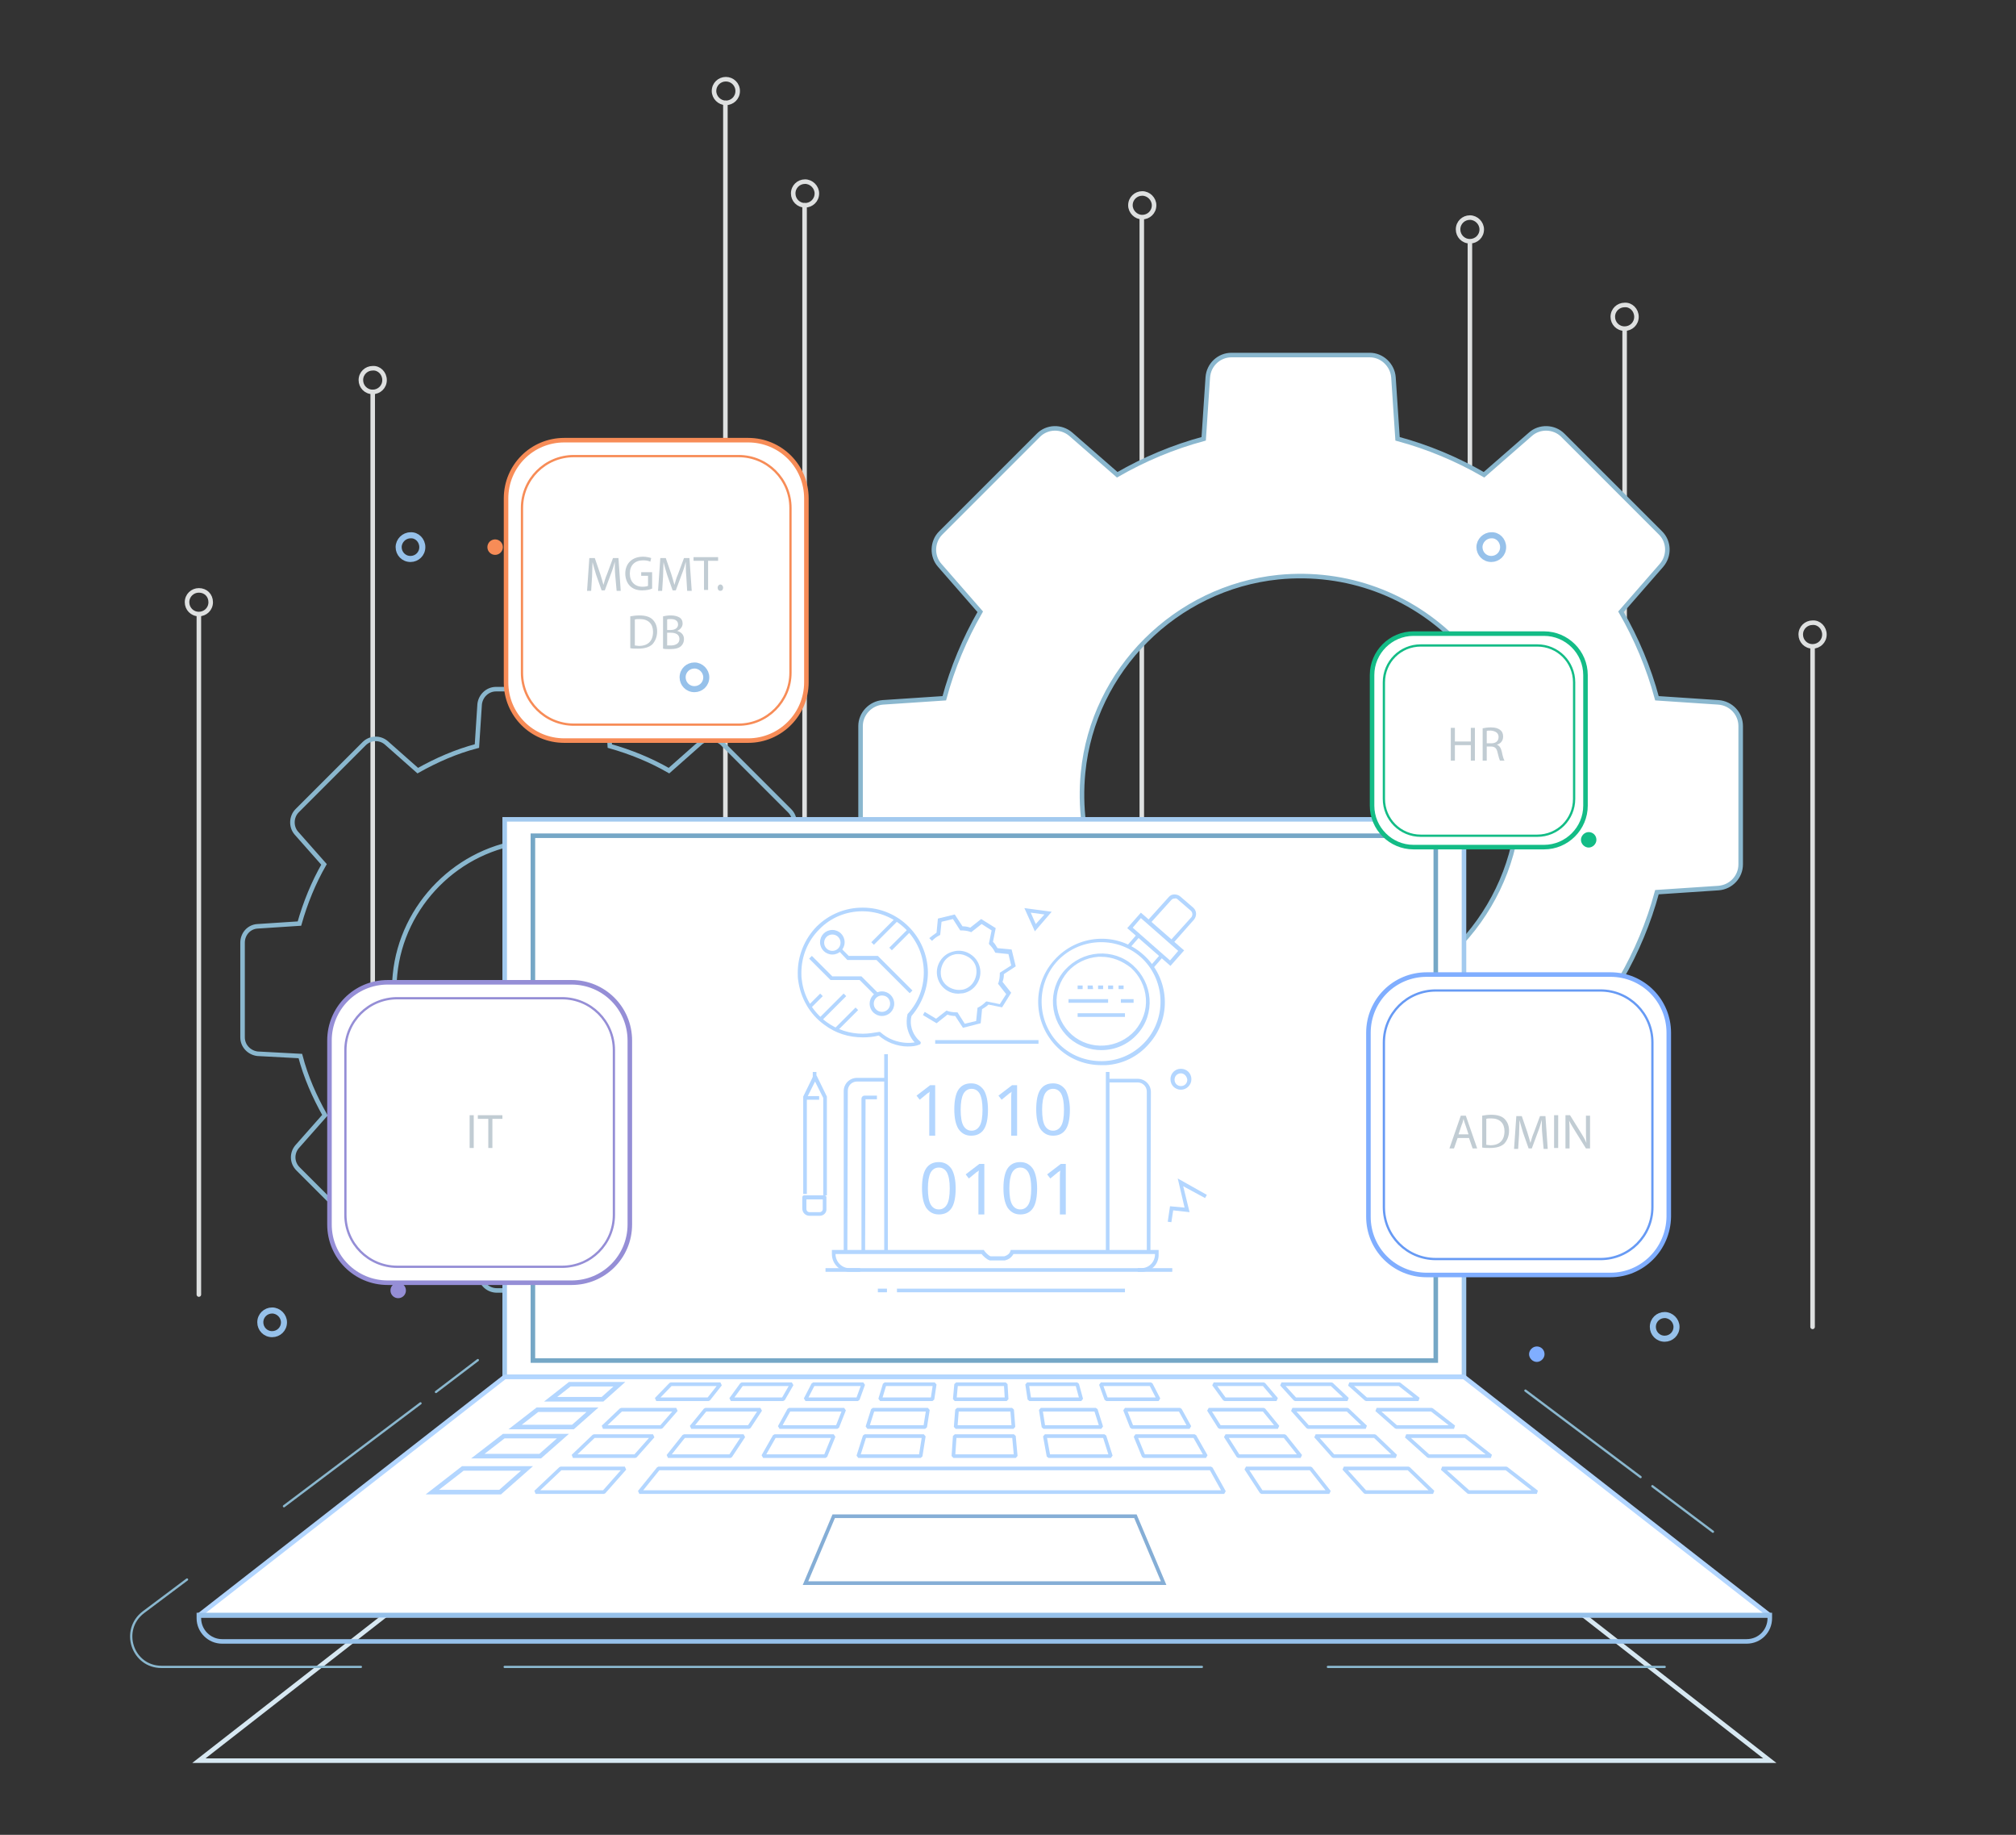 <?xml version="1.0" encoding="utf-8"?>
<!-- Generator: Adobe Illustrator 24.2.1, SVG Export Plug-In . SVG Version: 6.00 Build 0)  -->
<svg version="1.1" id="Layer_1" xmlns="http://www.w3.org/2000/svg" xmlns:xlink="http://www.w3.org/1999/xlink" x="0px" y="0px"
	 viewBox="0 0 443 403.1" style="enable-background:new 0 0 443 403.1;" xml:space="preserve">
<rect x="0" y="0" width="443" height="403.1" fill="#333333" stroke="none"/>
<style type="text/css">
	.st0{fill:none;stroke:#DEE0E0;stroke-width:0.998;stroke-linecap:round;stroke-miterlimit:10;}
	.st1{fill:#FFFFFF;stroke:#8AB7CE;stroke-width:0.998;stroke-miterlimit:10;}
	.st2{fill:none;stroke:#8AB7CE;stroke-width:0.998;stroke-miterlimit:10;}
	.st3{fill:none;stroke:#D7E8F2;stroke-miterlimit:10;}
	.st4{fill:#FFFFFF;stroke:#A3CAEF;stroke-miterlimit:10;}
	.st5{fill:#FFFFFF;stroke:#75A7C6;stroke-miterlimit:10;}
	.st6{fill:#FFFFFF;stroke:#B3D6FF;stroke-linecap:round;stroke-linejoin:bevel;stroke-miterlimit:10;}
	.st7{fill:none;stroke:#8AB7CE;stroke-width:0.5;stroke-linecap:round;stroke-miterlimit:10;}
	.st8{fill:none;stroke:#B3D6FF;stroke-miterlimit:10;}
	.st9{fill:#FFFFFF;stroke:#B3D6FF;stroke-width:0.8;stroke-linecap:round;stroke-linejoin:bevel;stroke-miterlimit:10;}
	.st10{fill:none;stroke:#85AED6;stroke-width:0.8;stroke-miterlimit:10;}
	.st11{fill:none;stroke:#96C1EA;stroke-miterlimit:10;}
	.st12{fill:#FFFFFF;stroke:#958ED6;stroke-width:0.998;stroke-miterlimit:10;}
	.st13{fill:#FFFFFF;stroke:#958ED6;stroke-width:0.5;stroke-miterlimit:10;}
	.st14{fill:#FFFFFF;stroke:#80AEFF;stroke-width:0.998;stroke-miterlimit:10;}
	.st15{fill:#FFFFFF;stroke:#679AF4;stroke-width:0.5;stroke-miterlimit:10;}
	.st16{fill:#FFFFFF;stroke:#13BC86;stroke-width:0.998;stroke-miterlimit:10;}
	.st17{fill:#FFFFFF;stroke:#13BC86;stroke-width:0.5;stroke-miterlimit:10;}
	.st18{fill:#FFFFFF;stroke:#F78C57;stroke-width:0.998;stroke-miterlimit:10;}
	.st19{fill:#FFFFFF;stroke:#F78C57;stroke-width:0.5;stroke-miterlimit:10;}
	.st20{fill:none;stroke:#96C1EA;stroke-width:1.331;stroke-miterlimit:10;}
	.st21{fill:#13BC86;}
	.st22{fill:#958ED6;}
	.st23{fill:#F78C57;}
	.st24{fill:#80AEFF;}
	.st25{enable-background:new    ;}
	.st26{fill:#C1CCD3;}
	.st27{fill:#B3D6FF;}
</style>
<g id="BACKGROUND">
</g>
<g id="DESIGNED_BY_FREEPIK">
</g>
<g>
	<g id="OBJECTS">
		<g>
			<g>
				<line class="st0" x1="159.4" y1="333.1" x2="159.4" y2="22.6"/>
				<line class="st0" x1="81.9" y1="252.3" x2="81.9" y2="86.1"/>
				<line class="st0" x1="176.8" y1="291.6" x2="176.8" y2="45.1"/>
				<line class="st0" x1="250.9" y1="291.6" x2="250.9" y2="47.8"/>
				<line class="st0" x1="323" y1="174.7" x2="323" y2="53.6"/>
				<path class="st0" d="M84.5,83.5c0,1.5-1.2,2.6-2.6,2.6c-1.5,0-2.6-1.2-2.6-2.6c0-1.5,1.2-2.6,2.6-2.6
					C83.3,80.8,84.5,82,84.5,83.5z"/>
				<path class="st0" d="M162.1,20c0,1.5-1.2,2.6-2.6,2.6s-2.6-1.2-2.6-2.6c0-1.5,1.2-2.6,2.6-2.6S162.1,18.5,162.1,20z"/>
				<path class="st0" d="M179.5,42.5c0,1.5-1.2,2.6-2.6,2.6c-1.5,0-2.6-1.2-2.6-2.6c0-1.5,1.2-2.6,2.6-2.6S179.5,41.1,179.5,42.5z"
					/>
				<path class="st0" d="M325.6,50.4c0,1.5-1.2,2.6-2.6,2.6c-1.5,0-2.6-1.2-2.6-2.6c0-1.5,1.2-2.6,2.6-2.6
					C324.4,47.8,325.6,49,325.6,50.4z"/>
				<g>
					<line class="st0" x1="357" y1="180" x2="357" y2="72.6"/>
					<path class="st0" d="M359.6,69.6c0,1.5-1.2,2.6-2.6,2.6c-1.5,0-2.6-1.2-2.6-2.6c0-1.5,1.2-2.6,2.6-2.6
						C358.4,66.9,359.6,68.1,359.6,69.6z"/>
				</g>
				<g>
					<line class="st0" x1="398.3" y1="291.5" x2="398.3" y2="142.4"/>
					<path class="st0" d="M400.9,139.4c0,1.5-1.2,2.6-2.6,2.6c-1.5,0-2.6-1.2-2.6-2.6c0-1.5,1.2-2.6,2.6-2.6
						C399.7,136.7,400.9,137.9,400.9,139.4z"/>
				</g>
				<g>
					<line class="st0" x1="43.7" y1="284.4" x2="43.7" y2="135.3"/>
					<path class="st0" d="M46.3,132.3c0,1.5-1.2,2.6-2.6,2.6c-1.5,0-2.6-1.2-2.6-2.6c0-1.5,1.2-2.6,2.6-2.6
						C45.2,129.7,46.3,130.8,46.3,132.3z"/>
				</g>
				<path class="st0" d="M253.6,45.1c0,1.5-1.2,2.6-2.6,2.6s-2.6-1.2-2.6-2.6c0-1.5,1.2-2.6,2.6-2.6S253.6,43.7,253.6,45.1z"/>
			</g>
			<g>
				<path class="st1" d="M382.5,189.9v-30.4c0-2.7-2.1-5-4.9-5.2l-13.5-0.9c-1.8-6.7-4.5-13.1-7.9-19l8.9-10.2
					c1.8-2.1,1.7-5.2-0.2-7.1l-21.5-21.5c-1.9-1.9-5.1-2-7.1-0.2l-10.2,8.9c-5.9-3.4-12.3-6.1-19-7.9l-0.9-13.5
					c-0.2-2.7-2.5-4.9-5.2-4.9h-30.4c-2.7,0-5,2.1-5.2,4.9l-0.9,13.5c-6.7,1.8-13.1,4.5-19,7.9l-10.2-8.9c-2.1-1.8-5.2-1.7-7.1,0.2
					l-21.5,21.5c-1.9,1.9-2,5.1-0.2,7.1l8.9,10.2c-3.4,5.9-6.1,12.3-7.9,19l-13.5,0.9c-2.7,0.2-4.9,2.5-4.9,5.2v30.4
					c0,2.7,2.1,5,4.9,5.2l13.5,0.9c1.8,6.7,4.5,13.1,7.9,19l-8.9,10.2c-1.8,2.1-1.7,5.2,0.2,7.1l21.5,21.5c1.9,1.9,5.1,2,7.1,0.2
					l10.2-8.9c5.9,3.4,12.3,6.1,19,7.9l0.9,13.5c0.2,2.7,2.5,4.9,5.2,4.9H301c2.7,0,5-2.1,5.2-4.9l0.9-13.5c6.7-1.8,13.1-4.5,19-7.9
					l10.2,8.9c2.1,1.8,5.2,1.7,7.1-0.2l21.5-21.5c1.9-1.9,2-5.1,0.2-7.1l-8.9-10.2c3.4-5.9,6.1-12.3,7.9-19l13.5-0.9
					C380.4,194.9,382.5,192.6,382.5,189.9z M290.7,222.4c-30.4,3-55.7-22.3-52.7-52.7c2.2-22.5,20.4-40.6,42.9-42.9
					c30.4-3,55.7,22.3,52.7,52.7C331.4,202,313.2,220.2,290.7,222.4z"/>
				<path class="st2" d="M185.5,227.9v-20.8c0-1.9-1.5-3.4-3.3-3.6l-9.2-0.6c-1.2-4.6-3.1-8.9-5.4-13l6.1-6.9
					c1.2-1.4,1.2-3.5-0.2-4.9l-14.7-14.7c-1.3-1.3-3.5-1.4-4.9-0.2l-6.9,6.1c-4-2.3-8.4-4.1-13-5.4l-0.6-9.2
					c-0.1-1.9-1.7-3.3-3.6-3.3H109c-1.9,0-3.4,1.5-3.6,3.3l-0.6,9.2c-4.6,1.2-8.9,3.1-13,5.4l-6.9-6.1c-1.4-1.2-3.5-1.2-4.9,0.2
					l-14.7,14.7c-1.3,1.3-1.4,3.5-0.2,4.9l6.1,6.9c-2.3,4-4.1,8.4-5.4,13l-9.2,0.6c-1.9,0.1-3.3,1.7-3.3,3.6v20.8
					c0,1.9,1.5,3.4,3.3,3.6L66,232c1.2,4.6,3.1,8.9,5.4,13l-6.1,6.9c-1.2,1.4-1.2,3.5,0.2,4.9l14.7,14.7c1.3,1.3,3.5,1.4,4.9,0.2
					l6.9-6.1c4,2.3,8.4,4.1,13,5.4l0.6,9.2c0.1,1.9,1.7,3.3,3.6,3.3H130c1.9,0,3.4-1.5,3.6-3.3l0.6-9.2c4.6-1.2,8.9-3.1,13-5.4
					l6.9,6.1c1.4,1.2,3.5,1.2,4.9-0.2l14.7-14.7c1.3-1.3,1.4-3.5,0.2-4.9l-6.1-6.9c2.3-4,4.1-8.4,5.4-13l9.2-0.6
					C184,231.3,185.5,229.8,185.5,227.9z M122.8,250.1c-20.7,2.1-38-15.2-36-36c1.5-15.3,13.9-27.8,29.3-29.3
					c20.7-2.1,38,15.2,36,36C150.6,236.2,138.2,248.6,122.8,250.1z"/>
			</g>
			<polygon class="st3" points="388.9,386.8 43.7,386.8 110.9,334.4 321.7,334.4 			"/>
			<g>
				<rect x="110.9" y="180" class="st4" width="210.8" height="122.5"/>
				<g>
					<g>
						<rect x="117.1" y="183.6" class="st5" width="198.4" height="115.3"/>
					</g>
					<polygon class="st6" points="388.9,354.9 43.7,354.9 110.9,302.5 321.7,302.5 					"/>
					<g>
						<line class="st7" x1="95.8" y1="305.8" x2="105" y2="298.8"/>
						<line class="st7" x1="62.4" y1="330.9" x2="92.4" y2="308.3"/>
						<path class="st7" d="M79.3,366.2H35.5c-6.4,0-9.1-8.1-4-12l9.6-7.2"/>
						<line class="st7" x1="264.1" y1="366.2" x2="110.9" y2="366.2"/>
						<line class="st7" x1="365.8" y1="366.2" x2="291.8" y2="366.2"/>
						<line class="st7" x1="363.1" y1="326.5" x2="376.4" y2="336.5"/>
						<line class="st7" x1="335.2" y1="305.5" x2="360.5" y2="324.5"/>
					</g>
					<g>
						<polygon class="st8" points="132.4,307.4 121,307.4 125.2,304.1 136.1,304.1 						"/>
						<polygon class="st8" points="125.9,313.5 113.2,313.5 118.1,309.7 130.2,309.7 						"/>
						<polygon class="st9" points="145.3,313.5 132.5,313.5 136.5,309.7 148.6,309.7 						"/>
						<polygon class="st9" points="164.6,313.5 151.9,313.5 155,309.7 167.1,309.7 						"/>
						<polygon class="st9" points="184,313.5 171.3,313.5 173.4,309.7 185.5,309.7 						"/>
						<polygon class="st9" points="203.3,313.5 190.6,313.5 191.8,309.7 203.9,309.7 						"/>
						<polygon class="st9" points="222.7,313.5 210,313.5 210.3,309.7 222.4,309.7 						"/>
						<polygon class="st9" points="242,313.5 229.3,313.5 228.7,309.7 240.8,309.7 						"/>
						<polygon class="st9" points="261.4,313.5 248.7,313.5 247.2,309.7 259.3,309.7 						"/>
						<polygon class="st9" points="280.8,313.5 268,313.5 265.6,309.7 277.7,309.7 						"/>
						<polygon class="st9" points="300.1,313.5 287.4,313.5 284,309.7 296.1,309.7 						"/>
						<polygon class="st9" points="319.5,313.5 306.8,313.5 302.5,309.7 314.6,309.7 						"/>
						<polygon class="st8" points="118.7,319.9 105,319.9 110.7,315.5 123.7,315.5 						"/>
						<polygon class="st9" points="139.6,319.9 125.9,319.9 130.5,315.5 143.5,315.5 						"/>
						<polygon class="st9" points="160.5,319.9 146.8,319.9 150.3,315.5 163.4,315.5 						"/>
						<polygon class="st9" points="181.4,319.9 167.7,319.9 170.2,315.5 183.2,315.5 						"/>
						<polygon class="st9" points="202.3,319.9 188.6,319.9 190,315.5 203,315.5 						"/>
						<polygon class="st9" points="223.2,319.9 209.5,319.9 209.8,315.5 222.8,315.5 						"/>
						<polygon class="st9" points="244.1,319.9 230.4,319.9 229.6,315.5 242.7,315.5 						"/>
						<polygon class="st9" points="265,319.9 251.3,319.9 249.5,315.5 262.5,315.5 						"/>
						<polygon class="st9" points="285.8,319.9 272.1,319.9 269.3,315.5 282.3,315.5 						"/>
						<polygon class="st9" points="306.7,319.9 293,319.9 289.1,315.5 302.1,315.5 						"/>
						<polygon class="st9" points="327.6,319.9 313.9,319.9 309,315.5 322,315.5 						"/>
						<polygon class="st8" points="109.9,327.8 95,327.8 101.7,322.6 115.8,322.6 						"/>
						<polygon class="st9" points="132.7,327.8 117.7,327.8 123.2,322.6 137.3,322.6 						"/>
						<polygon class="st9" points="269,327.8 140.5,327.8 144.7,322.6 266.1,322.6 						"/>
						<polygon class="st9" points="292.1,327.8 277.2,327.8 273.8,322.6 288,322.6 						"/>
						<polygon class="st9" points="314.9,327.8 300,327.8 295.3,322.6 309.5,322.6 						"/>
						<polygon class="st9" points="337.7,327.8 322.7,327.8 316.9,322.6 331,322.6 						"/>
						<polygon class="st9" points="155.7,307.4 144.2,307.4 147.4,304.1 158.3,304.1 						"/>
						<polygon class="st9" points="172.1,307.4 160.6,307.4 163,304.1 174,304.1 						"/>
						<polygon class="st9" points="188.5,307.4 177,307.4 178.7,304.1 189.7,304.1 						"/>
						<polygon class="st9" points="204.9,307.4 193.4,307.4 194.4,304.1 205.4,304.1 						"/>
						<polygon class="st9" points="221.2,307.4 209.8,307.4 210.1,304.1 221,304.1 						"/>
						<polygon class="st9" points="237.6,307.4 226.2,307.4 225.7,304.1 236.7,304.1 						"/>
						<polygon class="st9" points="254.6,307.4 243.1,307.4 241.9,304.1 252.9,304.1 						"/>
						<polygon class="st9" points="280.5,307.4 269.1,307.4 266.7,304.1 277.7,304.1 						"/>
						<polygon class="st9" points="296.1,307.4 284.6,307.4 281.6,304.1 292.6,304.1 						"/>
						<polygon class="st9" points="311.7,307.4 300.2,307.4 296.5,304.1 307.5,304.1 						"/>
						<polygon class="st10" points="255.7,347.8 177,347.8 183.2,333.1 249.5,333.1 						"/>
					</g>
					<path class="st11" d="M383.8,360.6h-335c-2.8,0-5.1-2.3-5.1-5.1v-0.7h345.2v0.7C388.9,358.3,386.7,360.6,383.8,360.6z"/>
				</g>
			</g>
			<g>
				<path class="st12" d="M125.6,281.8H85.2c-7.1,0-12.8-5.7-12.8-12.8v-40.4c0-7.1,5.7-12.8,12.8-12.8h40.4
					c7.1,0,12.8,5.7,12.8,12.8V269C138.4,276.1,132.7,281.8,125.6,281.8z"/>
				<path class="st13" d="M123.5,278.3H87.3c-6.3,0-11.4-5.1-11.4-11.4v-36.2c0-6.3,5.1-11.4,11.4-11.4h36.2
					c6.3,0,11.4,5.1,11.4,11.4v36.2C134.9,273.2,129.8,278.3,123.5,278.3z"/>
			</g>
			<g>
				<path class="st14" d="M353.9,280.1h-40.4c-7.1,0-12.8-5.7-12.8-12.8v-40.4c0-7.1,5.7-12.8,12.8-12.8h40.4
					c7.1,0,12.8,5.7,12.8,12.8v40.4C366.6,274.4,360.9,280.1,353.9,280.1z"/>
				<path class="st15" d="M351.7,276.6h-36.2c-6.3,0-11.4-5.1-11.4-11.4V229c0-6.3,5.1-11.4,11.4-11.4h36.2
					c6.3,0,11.4,5.1,11.4,11.4v36.2C363.1,271.5,358,276.6,351.7,276.6z"/>
			</g>
			<g>
				<path class="st16" d="M339.3,186.1h-28.7c-5,0-9.1-4.1-9.1-9.1v-28.7c0-5,4.1-9.1,9.1-9.1h28.7c5,0,9.1,4.1,9.1,9.1V177
					C348.4,182,344.3,186.1,339.3,186.1z"/>
				<path class="st17" d="M337.8,183.6h-25.6c-4.5,0-8.1-3.6-8.1-8.1v-25.6c0-4.5,3.6-8.1,8.1-8.1h25.6c4.5,0,8.1,3.6,8.1,8.1v25.6
					C345.9,180,342.3,183.6,337.8,183.6z"/>
			</g>
			<g>
				<path class="st18" d="M164.4,162.7H124c-7.1,0-12.8-5.7-12.8-12.8v-40.4c0-7.1,5.7-12.8,12.8-12.8h40.4
					c7.1,0,12.8,5.7,12.8,12.8v40.4C177.2,156.9,171.5,162.7,164.4,162.7z"/>
				<path class="st19" d="M162.3,159.2h-36.2c-6.3,0-11.4-5.1-11.4-11.4v-36.2c0-6.3,5.1-11.4,11.4-11.4h36.2
					c6.3,0,11.4,5.1,11.4,11.4v36.2C173.7,154,168.6,159.2,162.3,159.2z"/>
			</g>
			<path class="st20" d="M368.4,291.5c0,1.5-1.2,2.6-2.6,2.6c-1.5,0-2.6-1.2-2.6-2.6c0-1.5,1.2-2.6,2.6-2.6
				C367.2,288.9,368.4,290.1,368.4,291.5z"/>
			<path class="st20" d="M330.3,120.2c0,1.5-1.2,2.6-2.6,2.6c-1.5,0-2.6-1.2-2.6-2.6s1.2-2.6,2.6-2.6
				C329.1,117.5,330.3,118.7,330.3,120.2z"/>
			<path class="st21" d="M350.8,184.5c0,0.9-0.8,1.7-1.7,1.7s-1.7-0.8-1.7-1.7s0.8-1.7,1.7-1.7S350.8,183.5,350.8,184.5z"/>
			<circle class="st22" cx="87.5" cy="283.5" r="1.7"/>
			<circle class="st23" cx="108.8" cy="120.2" r="1.7"/>
			<path class="st24" d="M339.4,297.5c0,0.9-0.8,1.7-1.7,1.7s-1.7-0.8-1.7-1.7c0-0.9,0.8-1.7,1.7-1.7S339.4,296.5,339.4,297.5z"/>
			<path class="st20" d="M155.2,148.8c0,1.5-1.2,2.6-2.6,2.6c-1.5,0-2.6-1.2-2.6-2.6c0-1.5,1.2-2.6,2.6-2.6S155.2,147.4,155.2,148.8
				z"/>
			<path class="st20" d="M62.4,290.5c0,1.5-1.2,2.6-2.6,2.6c-1.5,0-2.6-1.2-2.6-2.6c0-1.5,1.2-2.6,2.6-2.6S62.4,289.1,62.4,290.5z"
				/>
			<path class="st20" d="M92.8,120.2c0,1.5-1.2,2.6-2.6,2.6c-1.5,0-2.6-1.2-2.6-2.6s1.2-2.6,2.6-2.6
				C91.6,117.5,92.8,118.7,92.8,120.2z"/>
		</g>
		<g>
			<g class="st25">
				<path class="st26" d="M135.2,126.5c-0.1-1-0.1-2.2-0.1-3.1h0c-0.2,0.8-0.5,1.8-0.9,2.8l-1.3,3.5h-0.7l-1.2-3.4
					c-0.3-1-0.6-2-0.8-2.8h0c0,0.9-0.1,2.1-0.1,3.2l-0.2,3.1h-0.9l0.5-7.2h1.2l1.2,3.5c0.3,0.9,0.5,1.7,0.7,2.4h0
					c0.2-0.7,0.4-1.5,0.8-2.4l1.3-3.5h1.2l0.5,7.2h-0.9L135.2,126.5z"/>
				<path class="st26" d="M143.3,129.3c-0.4,0.2-1.2,0.4-2.2,0.4c-1.1,0-2-0.3-2.7-1c-0.6-0.6-1-1.6-1-2.7c0-2.2,1.5-3.7,3.9-3.7
					c0.8,0,1.5,0.2,1.8,0.3l-0.2,0.8c-0.4-0.2-0.9-0.3-1.6-0.3c-1.8,0-2.9,1.1-2.9,2.9c0,1.8,1.1,2.9,2.8,2.9c0.6,0,1-0.1,1.2-0.2
					v-2.2h-1.5v-0.8h2.4V129.3z"/>
				<path class="st26" d="M150.8,126.5c-0.1-1-0.1-2.2-0.1-3.1h0c-0.2,0.8-0.5,1.8-0.9,2.8l-1.3,3.5h-0.7l-1.2-3.4
					c-0.3-1-0.6-2-0.8-2.8h0c0,0.9-0.1,2.1-0.1,3.2l-0.2,3.1h-0.9l0.5-7.2h1.2l1.2,3.5c0.3,0.9,0.5,1.7,0.7,2.4h0
					c0.2-0.7,0.4-1.5,0.8-2.4l1.3-3.5h1.2l0.5,7.2H151L150.8,126.5z"/>
				<path class="st26" d="M154.6,123.2h-2.2v-0.8h5.4v0.8h-2.2v6.4h-0.9V123.2z"/>
				<path class="st26" d="M158.3,129.8c-0.4,0-0.6-0.3-0.6-0.7c0-0.4,0.3-0.7,0.6-0.7s0.6,0.3,0.6,0.7
					C158.9,129.5,158.7,129.8,158.3,129.8L158.3,129.8z"/>
			</g>
			<g class="st25">
				<path class="st26" d="M138.5,135.4c0.6-0.1,1.2-0.2,2-0.2c1.3,0,2.3,0.3,2.9,0.9c0.6,0.6,1,1.4,1,2.6c0,1.2-0.4,2.1-1,2.8
					c-0.7,0.7-1.8,1-3.2,1c-0.7,0-1.2,0-1.7-0.1V135.4z M139.5,141.8c0.2,0,0.6,0.1,0.9,0.1c2,0,3.1-1.1,3.1-3.1
					c0-1.7-1-2.8-2.9-2.8c-0.5,0-0.8,0-1.1,0.1V141.8z"/>
				<path class="st26" d="M145.7,135.4c0.4-0.1,1.1-0.2,1.7-0.2c0.9,0,1.5,0.2,2,0.5c0.4,0.3,0.6,0.7,0.6,1.3c0,0.7-0.5,1.3-1.2,1.6
					v0c0.7,0.2,1.5,0.7,1.5,1.8c0,0.6-0.2,1.1-0.6,1.5c-0.5,0.5-1.3,0.7-2.5,0.7c-0.6,0-1.1,0-1.5-0.1V135.4z M146.6,138.4h0.8
					c1,0,1.6-0.5,1.6-1.2c0-0.8-0.6-1.2-1.6-1.2c-0.4,0-0.7,0-0.8,0.1V138.4z M146.6,141.8c0.2,0,0.5,0,0.8,0c1,0,1.9-0.4,1.9-1.4
					c0-1-0.8-1.4-1.9-1.4h-0.8V141.8z"/>
			</g>
		</g>
		<g>
			<g class="st25">
				<path class="st26" d="M104.1,245v7.2h-0.9V245H104.1z"/>
				<path class="st26" d="M107.2,245.8H105V245h5.4v0.8h-2.2v6.4h-0.9V245.8z"/>
			</g>
		</g>
		<g class="st25">
			<path class="st26" d="M320.3,250l-0.8,2.3h-1l2.5-7.2h1.1l2.5,7.2h-1l-0.8-2.3H320.3z M322.7,249.2l-0.7-2.1
				c-0.2-0.5-0.3-0.9-0.4-1.3h0c-0.1,0.4-0.2,0.9-0.4,1.3l-0.7,2.1H322.7z"/>
			<path class="st26" d="M325.7,245.1c0.6-0.1,1.2-0.2,2-0.2c1.3,0,2.3,0.3,2.9,0.9c0.6,0.6,1,1.4,1,2.6c0,1.2-0.4,2.1-1,2.8
				c-0.7,0.7-1.8,1-3.2,1c-0.7,0-1.2,0-1.7-0.1V245.1z M326.6,251.5c0.2,0,0.6,0.1,0.9,0.1c2,0,3.1-1.1,3.1-3.1c0-1.7-1-2.8-2.9-2.8
				c-0.5,0-0.8,0-1.1,0.1V251.5z"/>
			<path class="st26" d="M338.9,249.1c-0.1-1-0.1-2.2-0.1-3.1h0c-0.2,0.8-0.5,1.8-0.9,2.8l-1.3,3.5h-0.7l-1.2-3.4
				c-0.3-1-0.6-2-0.8-2.8h0c0,0.9-0.1,2.1-0.1,3.2l-0.2,3.1h-0.9l0.5-7.2h1.2l1.2,3.5c0.3,0.9,0.5,1.7,0.7,2.4h0
				c0.2-0.7,0.4-1.5,0.8-2.4l1.3-3.5h1.2l0.5,7.2h-0.9L338.9,249.1z"/>
			<path class="st26" d="M342.4,245v7.2h-0.9V245H342.4z"/>
			<path class="st26" d="M344,252.3V245h1l2.3,3.7c0.5,0.8,1,1.6,1.3,2.4l0,0c-0.1-1-0.1-1.8-0.1-3v-3h0.9v7.2h-0.9l-2.3-3.7
				c-0.5-0.8-1-1.6-1.4-2.4l0,0c0.1,0.9,0.1,1.8,0.1,3v3.1H344z"/>
		</g>
		<g class="st25">
			<path class="st26" d="M319.7,159.9v3h3.5v-3h0.9v7.2h-0.9v-3.4h-3.5v3.4h-0.9v-7.2H319.7z"/>
			<path class="st26" d="M325.8,160c0.5-0.1,1.1-0.2,1.8-0.2c1,0,1.6,0.2,2.1,0.6c0.4,0.3,0.6,0.8,0.6,1.4c0,1-0.6,1.6-1.4,1.8v0
				c0.6,0.2,0.9,0.7,1.1,1.5c0.2,1,0.4,1.7,0.6,2h-1c-0.1-0.2-0.3-0.8-0.5-1.7c-0.2-1-0.6-1.4-1.5-1.4h-0.9v3.1h-0.9V160z
				 M326.7,163.3h1c1,0,1.6-0.5,1.6-1.4c0-0.9-0.7-1.3-1.7-1.4c-0.5,0-0.8,0-0.9,0.1V163.3z"/>
		</g>
	</g>
	<g>
		<g>
			<path class="st27" d="M259.5,239.4c-1.3,0-2.3-1-2.3-2.3s1-2.3,2.3-2.3s2.3,1,2.3,2.3S260.7,239.4,259.5,239.4z M259.5,235.8
				c-0.8,0-1.4,0.6-1.4,1.4c0,0.8,0.6,1.4,1.4,1.4s1.4-0.6,1.4-1.4C260.8,236.4,260.2,235.8,259.5,235.8z"/>
		</g>
		<g>
			<path class="st27" d="M227.4,204.6l-2.3-5.1l6,0.8L227.4,204.6z M226.5,200.5l1.1,2.5l1.9-2.1L226.5,200.5z"/>
		</g>
		<g>
			<polygon class="st27" points="257.4,268.5 256.6,268.4 257.1,265 260.3,265.3 258.8,258.9 265.2,262.5 264.8,263.2 260,260.6 
				261.4,266.3 257.8,265.9 			"/>
		</g>
		<g>
			<g>
				<g>
					<path class="st27" d="M180.1,267.1h-2.2c-0.9,0-1.6-0.7-1.6-1.6V263c0-0.2,0.2-0.4,0.4-0.4h4.5c0.2,0,0.4,0.2,0.4,0.4v2.5
						C181.7,266.4,181,267.1,180.1,267.1z M177.2,263.5v2.1c0,0.4,0.3,0.7,0.7,0.7h2.2c0.4,0,0.7-0.3,0.7-0.7v-2.1H177.2z"/>
				</g>
				<g>
					<path class="st27" d="M181.7,262.6h-0.8v-21.4l-1.8-3.6l-1.8,3.6v21.1h-0.8v-21.2c0-0.1,0-0.1,0-0.2l2.2-4.5
						c0.1-0.1,0.2-0.2,0.4-0.2s0.3,0.1,0.4,0.2l2.2,4.5c0,0.1,0,0.1,0,0.2L181.7,262.6L181.7,262.6z"/>
				</g>
				<g>
					<rect x="178.6" y="235.5" class="st27" width="0.8" height="1.4"/>
				</g>
			</g>
			<g>
				<rect x="176.9" y="240.8" class="st27" width="3.1" height="0.8"/>
			</g>
		</g>
		<g>
			<g>
				<g>
					<g>
						<path class="st27" d="M205.5,249.5h-1.3v-7.8c0-0.7,0-1.3,0.1-1.9c-0.1,0.2-0.3,0.3-0.5,0.4c-0.5,0.4-1.1,0.9-1.7,1.4
							l-0.7-0.9l3-2.3h1.1L205.5,249.5L205.5,249.5z"/>
						<path class="st27" d="M217.1,243.8c0,1.9-0.3,3.4-0.9,4.3c-0.6,0.9-1.5,1.4-2.8,1.4c-1.2,0-2.1-0.5-2.8-1.5
							c-0.6-1-0.9-2.4-0.9-4.3c0-1.9,0.3-3.4,0.9-4.3c0.6-0.9,1.5-1.4,2.8-1.4c1.2,0,2.1,0.5,2.8,1.5
							C216.8,240.5,217.1,242,217.1,243.8z M211.1,243.8c0,1.6,0.2,2.8,0.6,3.5c0.4,0.7,1,1.1,1.8,1.1s1.4-0.4,1.8-1.1
							c0.4-0.7,0.6-1.9,0.6-3.5s-0.2-2.7-0.6-3.5c-0.4-0.7-1-1.1-1.8-1.1s-1.4,0.4-1.8,1.1C211.3,241.1,211.1,242.2,211.1,243.8z"/>
						<path class="st27" d="M223.5,249.5h-1.3v-7.8c0-0.7,0-1.3,0.1-1.9c-0.1,0.2-0.3,0.3-0.5,0.4c-0.5,0.4-1.1,0.9-1.7,1.4
							l-0.7-0.9l3-2.3h1.1L223.5,249.5L223.5,249.5z"/>
						<path class="st27" d="M235.1,243.8c0,1.9-0.3,3.4-0.9,4.3c-0.6,0.9-1.5,1.4-2.8,1.4c-1.2,0-2.1-0.5-2.8-1.5
							c-0.6-1-0.9-2.4-0.9-4.3c0-1.9,0.3-3.4,0.9-4.3c0.6-0.9,1.5-1.4,2.8-1.4c1.2,0,2.1,0.5,2.8,1.5
							C234.7,240.5,235.1,242,235.1,243.8z M229,243.8c0,1.6,0.2,2.8,0.6,3.5c0.4,0.7,1,1.1,1.8,1.1s1.4-0.4,1.8-1.1
							c0.4-0.7,0.6-1.9,0.6-3.5s-0.2-2.7-0.6-3.5c-0.4-0.7-1-1.1-1.8-1.1s-1.4,0.4-1.8,1.1C229.2,241.1,229,242.2,229,243.8z"/>
					</g>
					<g>
						<path class="st27" d="M210,261.1c0,1.9-0.3,3.4-0.9,4.3c-0.6,0.9-1.5,1.4-2.8,1.4c-1.2,0-2.1-0.5-2.8-1.5
							c-0.6-1-0.9-2.4-0.9-4.3s0.3-3.4,0.9-4.3c0.6-0.9,1.5-1.4,2.8-1.4c1.2,0,2.1,0.5,2.8,1.5C209.7,257.8,210,259.3,210,261.1z
							 M203.9,261.1c0,1.6,0.2,2.8,0.6,3.5c0.4,0.7,1,1.1,1.8,1.1s1.4-0.4,1.8-1.1c0.4-0.7,0.6-1.9,0.6-3.5s-0.2-2.7-0.6-3.5
							c-0.4-0.7-1-1.1-1.8-1.1s-1.4,0.4-1.8,1.1C204.1,258.4,203.9,259.5,203.9,261.1z"/>
						<path class="st27" d="M216.3,266.8H215V259c0-0.7,0-1.3,0.1-1.9c-0.1,0.2-0.3,0.3-0.5,0.4c-0.5,0.4-1.1,0.9-1.7,1.4l-0.7-0.9
							l3-2.3h1.1L216.3,266.8L216.3,266.8z"/>
						<path class="st27" d="M227.9,261.1c0,1.9-0.3,3.4-0.9,4.3c-0.6,0.9-1.5,1.4-2.8,1.4c-1.2,0-2.1-0.5-2.8-1.5
							c-0.6-1-0.9-2.4-0.9-4.3s0.3-3.4,0.9-4.3c0.6-0.9,1.5-1.4,2.8-1.4c1.2,0,2.1,0.5,2.8,1.5C227.6,257.8,227.9,259.3,227.9,261.1
							z M221.8,261.1c0,1.6,0.2,2.8,0.6,3.5c0.4,0.7,1,1.1,1.8,1.1s1.4-0.4,1.8-1.1c0.4-0.7,0.6-1.9,0.6-3.5s-0.2-2.7-0.6-3.5
							c-0.4-0.7-1-1.1-1.8-1.1s-1.4,0.4-1.8,1.1C222,258.4,221.8,259.5,221.8,261.1z"/>
						<path class="st27" d="M234.2,266.8h-1.3V259c0-0.7,0-1.3,0.1-1.9c-0.1,0.2-0.3,0.3-0.5,0.4c-0.5,0.4-1.1,0.9-1.7,1.4l-0.7-0.9
							l3-2.3h1.1L234.2,266.8L234.2,266.8z"/>
					</g>
				</g>
			</g>
			<g>
				<rect x="194.3" y="231.6" class="st27" width="0.8" height="43.4"/>
			</g>
			<g>
				<rect x="205.5" y="228.5" class="st27" width="22.7" height="0.8"/>
			</g>
			<g>
				<rect x="243" y="235.5" class="st27" width="0.8" height="39.5"/>
			</g>
			<g>
				<path class="st27" d="M186.2,274.9h-0.8v-35.2c0-1.6,1.3-2.9,2.9-2.9h6.6v0.8h-6.6c-1.1,0-2,0.9-2,2L186.2,274.9L186.2,274.9z"
					/>
			</g>
			<g>
				<path class="st27" d="M252.8,274.7H252v-34.9c0-1.1-0.9-2-2-2h-6.6V237h6.6c1.6,0,2.9,1.3,2.9,2.9L252.8,274.7L252.8,274.7z"/>
			</g>
			<g>
				<path class="st27" d="M190.1,275.2h-0.8v-33.8c0-0.4,0.3-0.7,0.7-0.7h2.7v0.8h-2.5L190.1,275.2L190.1,275.2z"/>
			</g>
			<g>
				<path class="st27" d="M250.9,279.4h-64.2c-2.1,0-3.9-1.7-3.9-3.9v-0.9h33.4l0.1,0.2c0.4,0.5,1,1.1,1.4,1.2h3
					c0.6-0.2,1.1-0.5,1.3-1.1l0.1-0.3h32.5v0.9C254.7,277.7,253,279.4,250.9,279.4z M183.6,275.5L183.6,275.5c0,1.7,1.4,3.1,3,3.1
					h64.2c1.7,0,3-1.4,3-3v-0.1h-31.1c-0.4,0.7-1,1.2-1.9,1.4h-0.1h-3.2c-0.7-0.2-1.5-1-1.8-1.4H183.6z"/>
			</g>
			<g>
				<rect x="250" y="278.6" class="st27" width="7.6" height="0.8"/>
			</g>
			<g>
				<rect x="181.4" y="278.6" class="st27" width="7.6" height="0.8"/>
			</g>
			<g>
				<rect x="192.9" y="283.1" class="st27" width="2" height="0.8"/>
			</g>
			<g>
				<rect x="197.1" y="283.1" class="st27" width="50.1" height="0.8"/>
			</g>
		</g>
		<g>
			<g>
				<path class="st27" d="M199.4,229.9c-1,0-2.2-0.2-3.5-0.7c-1-0.4-2-1-2.8-1.7c-1.2,0.3-2.3,0.4-3.5,0.4c-3.1,0-6-0.9-8.5-2.8
					c-3.2-2.3-5.2-5.9-5.7-9.7c-0.1-0.5-0.1-1.1-0.1-1.7c0-3.8,1.5-7.4,4.1-10.1c2.7-2.7,6.3-4.2,10.1-4.2c0,0,0,0,0.1,0
					c7.9,0,14.2,6.4,14.3,14.2c0,3.5-1.3,6.9-3.6,9.6c-0.2,0.7-0.2,1.4-0.1,2.1c0.3,1.9,1.5,3.1,2,3.5c0.1,0.1,0.2,0.3,0.1,0.4
					c0,0.2-0.2,0.3-0.3,0.3C201.3,229.8,200.5,229.9,199.4,229.9z M193.2,226.7c0.1,0,0.2,0,0.3,0.1c0.8,0.7,1.7,1.3,2.8,1.7
					c1.9,0.7,3.6,0.7,4.7,0.5c-0.7-0.7-1.4-1.9-1.7-3.5c-0.1-0.8-0.1-1.7,0.1-2.6c0-0.1,0-0.1,0.1-0.2c2.3-2.5,3.5-5.7,3.5-9.1
					c0-7.4-6.1-13.4-13.5-13.4c-3.6,0-7,1.4-9.5,4c-2.5,2.5-3.9,5.9-3.9,9.5c0,0.6,0,1.1,0.1,1.6c0.4,3.6,2.4,7,5.4,9.2
					c2.3,1.7,5.1,2.6,8,2.6l0,0C190.8,227.1,192,226.9,193.2,226.7C193.1,226.7,193.2,226.7,193.2,226.7z"/>
			</g>
			<g>
				<polygon class="st27" points="192.3,218.7 188.9,215.3 182.5,215.3 177.8,210.6 178.4,210 182.9,214.5 189.3,214.5 192.9,218.1 
									"/>
			</g>
			<g>
				<path class="st27" d="M193.8,223.2c-1.5,0-2.7-1.2-2.7-2.7s1.2-2.7,2.7-2.7s2.7,1.2,2.7,2.7S195.3,223.2,193.8,223.2z
					 M193.8,218.7c-1,0-1.8,0.8-1.8,1.8s0.8,1.8,1.8,1.8s1.8-0.8,1.8-1.8S194.9,218.7,193.8,218.7z"/>
			</g>
			<g>
				<path class="st27" d="M182.9,209.7c-1.5,0-2.7-1.2-2.7-2.7s1.2-2.7,2.7-2.7s2.7,1.2,2.7,2.7
					C185.6,208.5,184.4,209.7,182.9,209.7z M182.9,205.3c-1,0-1.8,0.8-1.8,1.8s0.8,1.8,1.8,1.8s1.8-0.8,1.8-1.8
					S183.9,205.3,182.9,205.3z"/>
			</g>
			<g>
				<polygon class="st27" points="199.9,218.2 192.6,210.9 186.2,210.9 184.4,209 184.9,208.4 186.5,210 192.9,210 200.5,217.6 				
					"/>
			</g>
			<g>
				
					<rect x="190.7" y="204.3" transform="matrix(0.707 -0.707 0.707 0.707 -87.802 197.38)" class="st27" width="7.3" height="0.8"/>
			</g>
			<g>
				
					<rect x="194.9" y="206.1" transform="matrix(0.707 -0.707 0.707 0.707 -88.097 200.285)" class="st27" width="5.6" height="0.8"/>
			</g>
			<g>
				
					<rect x="177.3" y="219.5" transform="matrix(0.707 -0.707 0.707 0.707 -102.994 191.131)" class="st27" width="3.8" height="0.8"/>
			</g>
			<g>
				
					<rect x="182.6" y="223.6" transform="matrix(0.707 -0.707 0.707 0.707 -103.917 197.088)" class="st27" width="6.7" height="0.8"/>
			</g>
			<g>
				
					<rect x="179.3" y="220.8" transform="matrix(0.707 -0.707 0.707 0.707 -102.792 194.235)" class="st27" width="7.5" height="0.8"/>
			</g>
		</g>
		<g>
			<g>
				
					<rect x="252.5" y="210.7" transform="matrix(0.658 -0.753 0.753 0.658 -72.019 263.68)" class="st27" width="3.2" height="0.8"/>
			</g>
			<g>
				
					<rect x="247.3" y="206.3" transform="matrix(0.658 -0.753 0.753 0.658 -70.487 258.31)" class="st27" width="3.2" height="0.8"/>
			</g>
			<g>
				<path class="st27" d="M257.2,212.2l-9.5-8.3l3-3.4l9.5,8.3L257.2,212.2z M248.9,203.8l8.2,7.2l1.8-2.1l-8.2-7.2L248.9,203.8z"/>
			</g>
			<g>
				<path class="st27" d="M257.8,207.2l-0.6-0.6l4.6-5.1c0.3-0.4,0.3-1-0.1-1.4l-2.9-2.5c-0.2-0.2-0.4-0.3-0.7-0.2
					c-0.3,0-0.5,0.1-0.7,0.3l-4.6,5.1l-0.6-0.6l4.6-5.1c0.3-0.4,0.8-0.6,1.2-0.6c0.5,0,0.9,0.1,1.3,0.4l2.9,2.5
					c0.8,0.7,0.8,1.8,0.2,2.6L257.8,207.2z"/>
			</g>
			<g>
				<path class="st27" d="M242,234c-3.4,0-6.6-1.2-9.1-3.4c-5.8-5.1-6.4-13.9-1.3-19.6c5.1-5.8,13.9-6.4,19.6-1.3
					c5.8,5.1,6.4,13.9,1.3,19.6c-2.4,2.8-5.8,4.5-9.5,4.7C242.6,234,242.3,234,242,234z M232.1,211.4c-4.7,5.4-4.2,13.7,1.2,18.5
					c2.6,2.3,6,3.4,9.5,3.2s6.7-1.8,9-4.4c4.7-5.4,4.2-13.7-1.2-18.5C245.2,205.5,236.9,206,232.1,211.4L232.1,211.4z M242,230.7
					c-2.5,0-5-0.9-7-2.6c-2.1-1.9-3.4-4.5-3.6-7.3c-0.2-2.8,0.7-5.6,2.6-7.7c1.9-2.1,4.5-3.4,7.3-3.6c2.8-0.2,5.6,0.7,7.7,2.6
					c2.1,1.9,3.4,4.5,3.6,7.3c0.2,2.8-0.7,5.6-2.6,7.7C247.9,229.5,245,230.7,242,230.7z M242,210.2c-0.2,0-0.5,0-0.7,0
					c-2.6,0.2-5,1.4-6.7,3.3c-1.7,2-2.6,4.5-2.4,7.1c0.2,2.6,1.4,5,3.3,6.7c4.1,3.6,10.3,3.1,13.9-0.9c1.7-2,2.6-4.5,2.4-7.1
					s-1.4-5-3.3-6.7C246.6,211.1,244.4,210.2,242,210.2z"/>
			</g>
			<g>
				<g>
					<path class="st27" d="M246.9,217.3h-1.1v-0.8h1.1V217.3z M244.6,217.3h-1.1v-0.8h1.1V217.3z M242.4,217.3h-1.1v-0.8h1.1V217.3z
						 M240.2,217.3H239v-0.8h1.1L240.2,217.3L240.2,217.3z M237.9,217.3h-1.1v-0.8h1.1V217.3z"/>
				</g>
				<g>
					<rect x="246.3" y="219.5" class="st27" width="2.8" height="0.8"/>
				</g>
				<g>
					<rect x="234.8" y="219.5" class="st27" width="8.7" height="0.8"/>
				</g>
				<g>
					<rect x="236.8" y="222.6" class="st27" width="10.4" height="0.8"/>
				</g>
			</g>
		</g>
		<g>
			<g id="gear-5-icon_39_">
				<path class="st27" d="M211.6,225.8l-1.7-2.6c-0.6,0-1.2-0.1-1.7-0.3l-2.4,1.9l-3-1.8l0.4-0.7l2.5,1.5l2.3-1.8l0.2,0.1
					c0.6,0.2,1.3,0.3,2,0.3h0.2l1.6,2.5l2.5-0.6l0.3-2.9l0.2-0.1c0.6-0.3,1.1-0.7,1.6-1.2l0.2-0.1l2.9,0.6l1.4-2.2l-1.8-2.3l0.1-0.2
					c0.2-0.6,0.3-1.3,0.3-2v-0.2l2.5-1.6l-0.6-2.5l-2.9-0.3l-0.1-0.2c-0.3-0.6-0.7-1.1-1.2-1.6l-0.1-0.2l0.6-2.9l-2.2-1.4l-2.3,1.8
					l-0.2-0.1c-0.6-0.2-1.3-0.3-2-0.3H211l-1.6-2.5l-2.5,0.6l-0.3,2.9l-0.2,0.1c-0.6,0.3-1.1,0.7-1.6,1.2l-0.6-0.6
					c0.5-0.4,1-0.8,1.6-1.2l0.3-3.1l3.7-0.9l1.7,2.6c0.6,0,1.2,0.1,1.7,0.3l2.4-1.9l3.2,2l-0.6,3c0.4,0.4,0.7,0.9,1,1.4l3.1,0.3
					l0.9,3.7l-2.6,1.7c0,0.6-0.1,1.2-0.3,1.7l1.9,2.4l-2,3.2l-3-0.6c-0.4,0.4-0.9,0.7-1.4,1l-0.3,3.1L211.6,225.8z M210.6,218.3
					c-0.9,0-1.7-0.2-2.5-0.7c-1.1-0.7-1.8-1.7-2.1-2.9s-0.1-2.5,0.6-3.6c0.7-1.1,1.7-1.8,3-2.1c1.2-0.3,2.5-0.1,3.6,0.6
					c1.1,0.7,1.8,1.7,2.1,2.9s0.1,2.5-0.6,3.6c-0.7,1.1-1.7,1.8-3,2.1C211.3,218.2,210.9,218.3,210.6,218.3z M210.6,209.6
					c-0.3,0-0.6,0-0.9,0.1c-1,0.2-1.9,0.9-2.4,1.8c-0.5,0.9-0.7,1.9-0.5,3c0.2,1,0.9,1.9,1.8,2.4c0.9,0.5,1.9,0.7,3,0.5
					c1-0.2,1.9-0.9,2.4-1.8c0.5-0.9,0.7-1.9,0.5-3c-0.2-1-0.9-1.9-1.8-2.4C212,209.8,211.3,209.6,210.6,209.6z"/>
			</g>
		</g>
	</g>
</g>
</svg>
